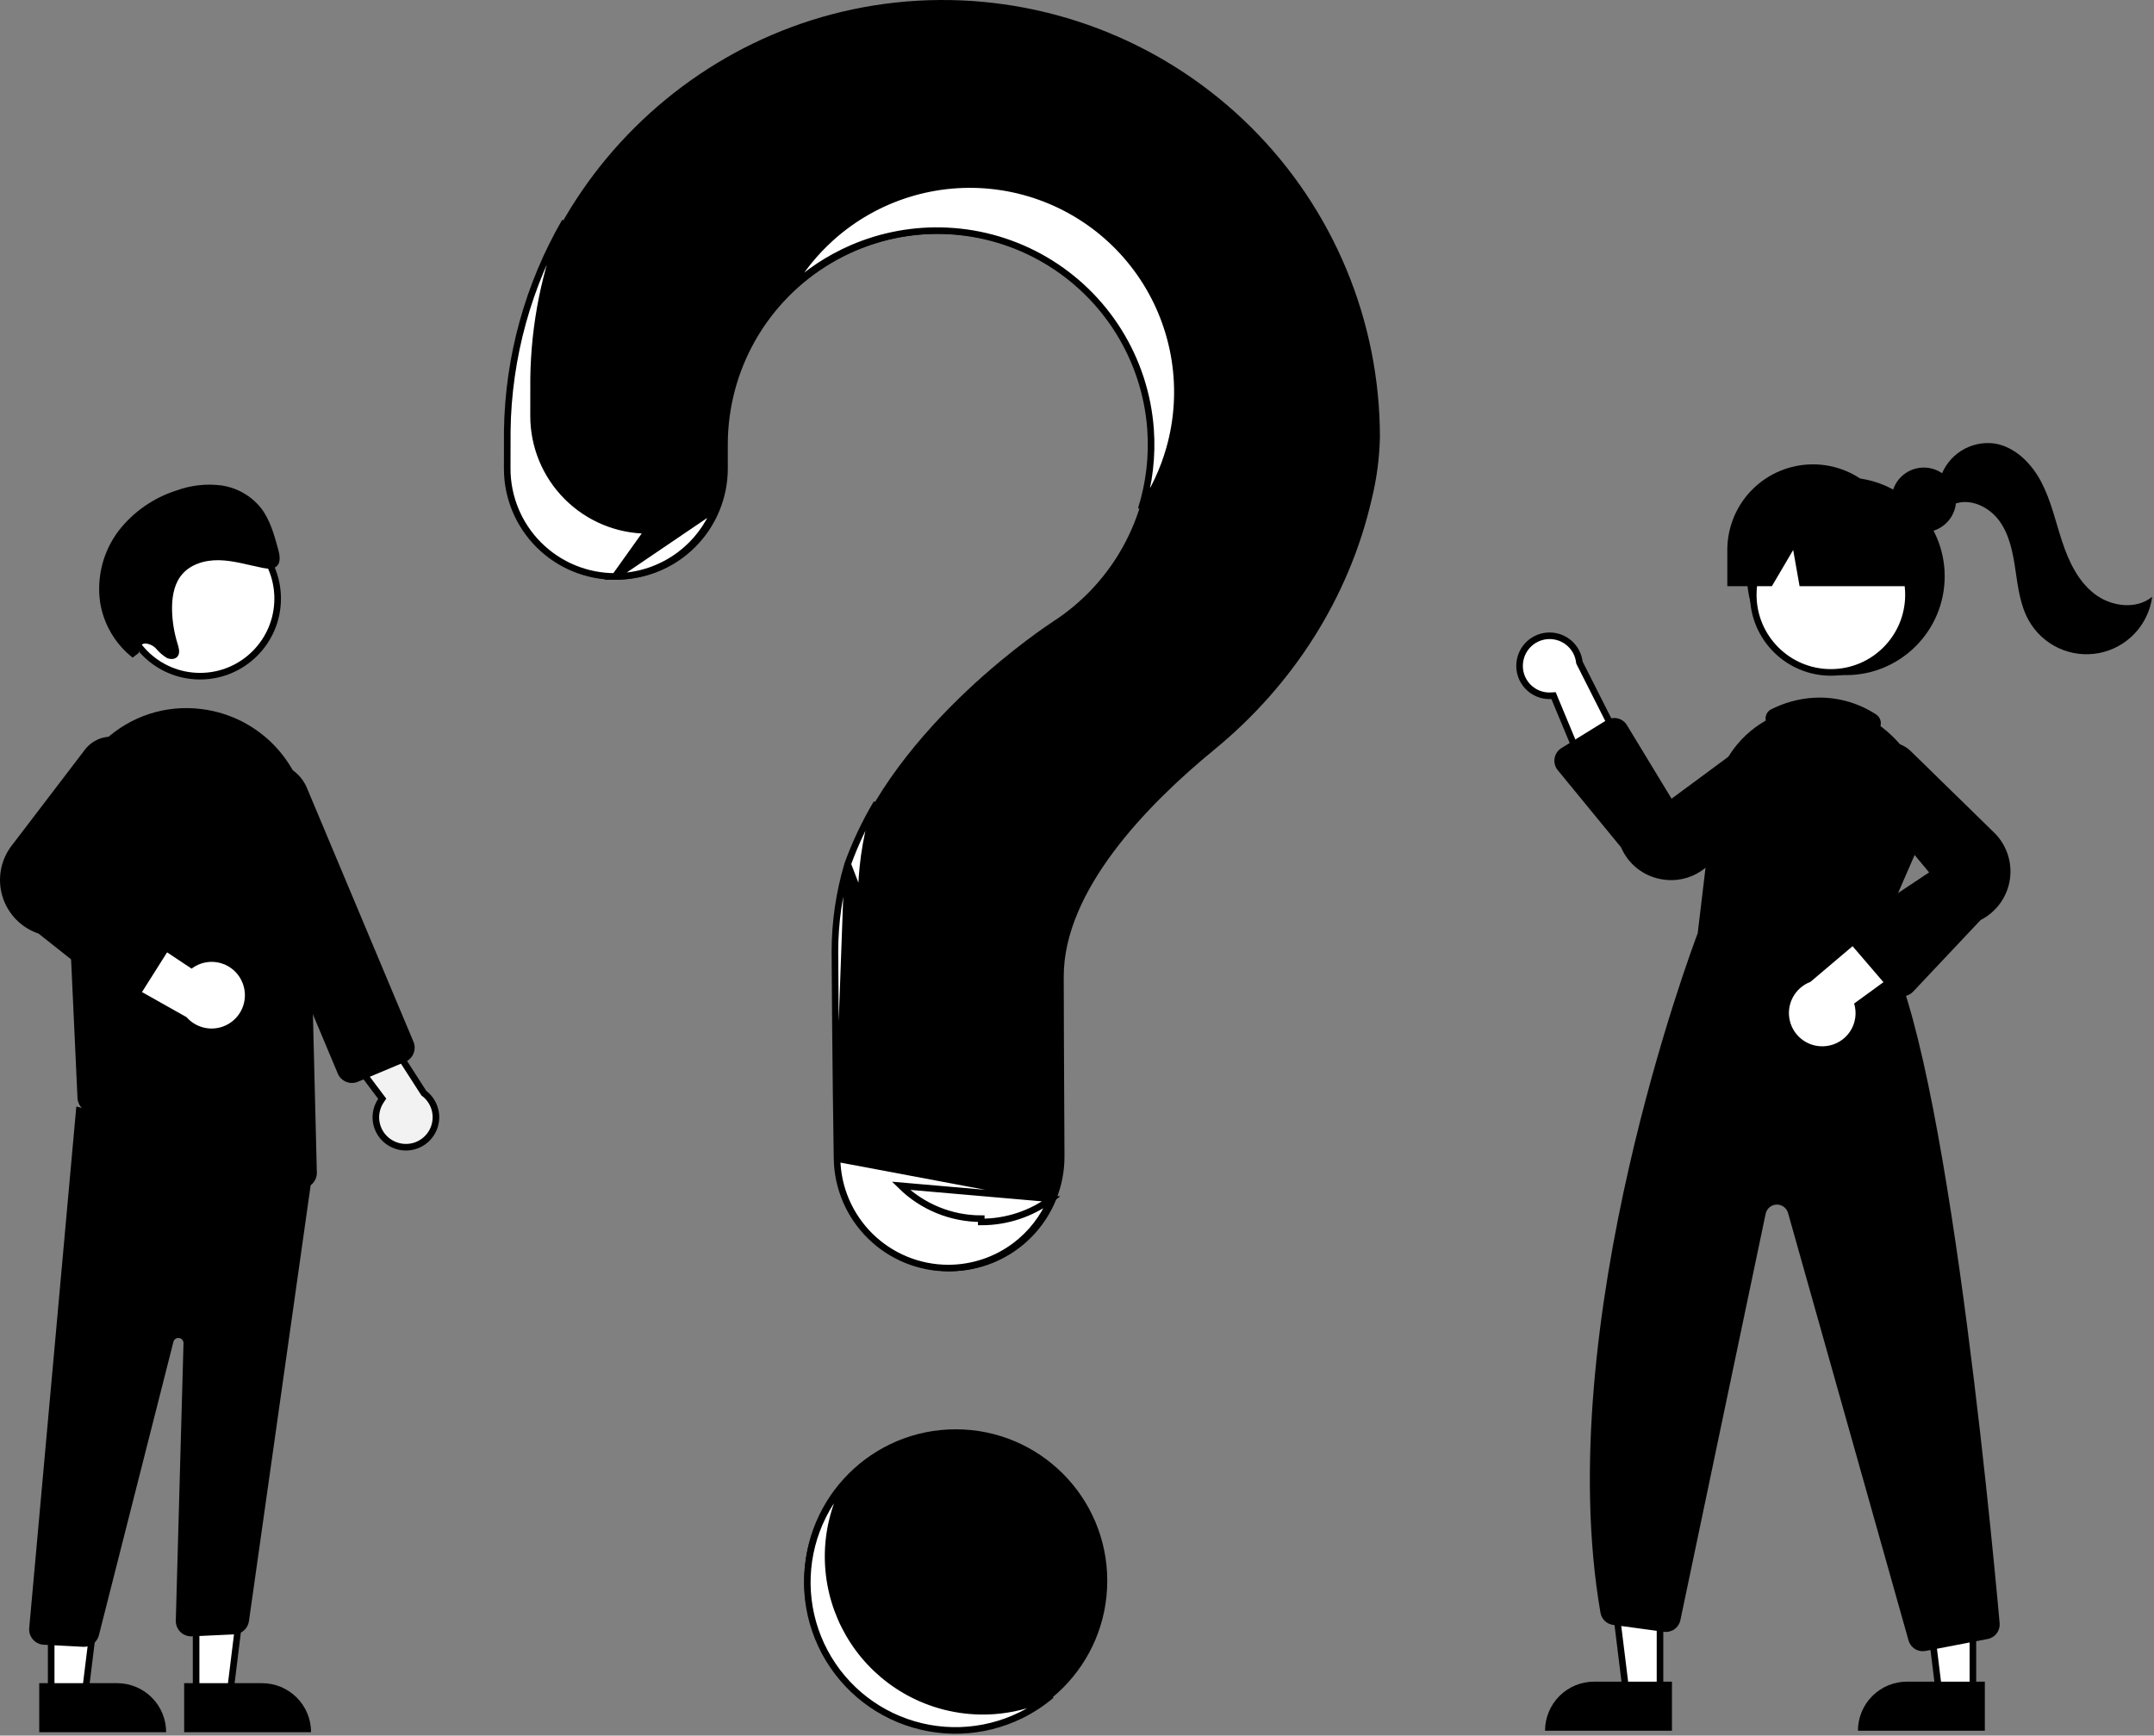 <svg width="654" height="527" viewBox="0 0 654 527" fill="none" xmlns="http://www.w3.org/2000/svg">
<rect x="0" y="0" width="654" height="527" fill="#808080" stroke="none"/>
<path d="M290.19 526C315.596 526 336.19 505.405 336.19 480C336.19 454.595 315.596 434 290.19 434C264.785 434 244.19 454.595 244.19 480C244.19 505.405 264.785 526 290.19 526Z" fill="black"/>
<path d="M285.263 0.003C213.371 0.511 154.507 58.933 153.486 130.82C153.476 131.484 153.472 136.15 153.472 142.254C153.473 151.204 157.028 159.786 163.356 166.115C169.684 172.443 178.267 175.999 187.216 176C191.653 175.999 196.045 175.124 200.143 173.425C204.241 171.725 207.964 169.235 211.1 166.097C214.235 162.958 216.721 159.232 218.416 155.132C220.111 151.032 220.981 146.639 220.977 142.202C220.974 138.05 220.972 135.176 220.972 135C220.97 123.89 223.859 112.971 229.357 103.316C234.855 93.662 242.771 85.605 252.327 79.938C261.883 74.271 272.75 71.189 283.858 70.996C294.966 70.803 305.933 73.504 315.681 78.835C325.428 84.166 333.62 91.942 339.451 101.399C345.281 110.856 348.55 121.668 348.934 132.771C349.319 143.875 346.806 154.887 341.644 164.725C336.482 174.563 328.848 182.887 319.492 188.879L319.504 188.894C319.504 188.894 271.476 219.813 256.833 262.229L256.845 262.232C254.271 270.921 252.966 279.937 252.972 289C252.972 292.725 253.191 325.321 253.615 351.778C253.763 360.906 257.493 369.611 264.002 376.013C270.51 382.415 279.275 386.002 288.405 386C292.992 386 297.534 385.093 301.77 383.33C306.005 381.568 309.85 378.986 313.084 375.732C316.318 372.478 318.876 368.617 320.612 364.371C322.348 360.124 323.227 355.577 323.199 350.989C323.051 326.76 322.972 298.548 322.972 296.5C322.972 270.455 348.097 244.505 368.736 227.583C392.501 208.096 409.604 181.54 416.473 151.584C417.993 145.416 418.831 139.1 418.972 132.75C418.972 115.236 415.506 97.896 408.775 81.727C402.044 65.559 392.179 50.882 379.751 38.543C367.322 26.204 352.574 16.446 336.358 9.832C320.141 3.217 302.776 -0.123 285.263 0.003Z" fill="black"/>
<path d="M560.449 204.996C577.017 204.996 590.449 191.565 590.449 174.996C590.449 158.428 577.017 144.996 560.449 144.996C543.88 144.996 530.449 158.428 530.449 174.996C530.449 191.565 543.88 204.996 560.449 204.996Z" fill="black"/>
<path d="M504.015 467.841L504.012 513.129H493.637L488.051 467.841H504.015Z" fill="white" stroke="black" stroke-width="2"/>
<path d="M483.995 510.626H507.639V525.513H469.109C469.109 523.558 469.494 521.622 470.242 519.816C470.99 518.01 472.086 516.369 473.469 514.986C474.851 513.604 476.492 512.507 478.299 511.759C480.105 511.011 482.041 510.626 483.995 510.626Z" fill="black"/>
<path d="M599.015 467.841L599.012 513.129H588.637L583.051 467.841H599.015Z" fill="white" stroke="black" stroke-width="2"/>
<path d="M578.995 510.626H602.639V525.513H564.109C564.109 523.558 564.494 521.622 565.242 519.816C565.99 518.01 567.086 516.369 568.469 514.986C569.851 513.604 571.492 512.507 573.299 511.759C575.105 511.011 577.041 510.626 578.995 510.626Z" fill="black"/>
<path d="M579.451 180.61C579.451 193.622 568.902 204.171 555.89 204.171C542.877 204.171 532.329 193.622 532.329 180.61C532.329 167.597 542.877 157.049 555.89 157.049C568.902 157.049 579.451 167.597 579.451 180.61Z" fill="white" stroke="black" stroke-width="2"/>
<path d="M570.529 284.405L581.519 259.155C584.188 253.232 584.953 246.626 583.708 240.25C582.463 233.873 579.27 228.04 574.569 223.555C573.603 222.601 572.578 221.709 571.499 220.885C566.076 216.643 559.394 214.331 552.509 214.315C547.88 214.333 543.309 215.35 539.109 217.295C538.749 217.455 538.399 217.625 538.039 217.795C537.349 218.125 536.669 218.485 536.009 218.855C531.704 221.327 528.04 224.776 525.313 228.924C522.586 233.072 520.872 237.803 520.309 242.735L515.459 283.375C514.239 286.565 470.719 401.765 485.939 489.715C486.101 490.655 486.559 491.517 487.246 492.178C487.933 492.838 488.814 493.261 489.759 493.385L505.189 495.485C506.316 495.64 507.459 495.361 508.388 494.706C509.318 494.051 509.965 493.068 510.199 491.955L536.089 368.545C536.25 367.779 536.664 367.088 537.264 366.584C537.864 366.08 538.616 365.792 539.399 365.765C540.182 365.739 540.951 365.976 541.584 366.438C542.217 366.9 542.676 367.561 542.889 368.315L579.469 498.095C579.729 499.038 580.292 499.87 581.071 500.462C581.849 501.055 582.801 501.376 583.779 501.375C584.071 501.374 584.362 501.347 584.649 501.295L603.499 497.665C604.594 497.461 605.574 496.854 606.246 495.964C606.918 495.074 607.232 493.965 607.129 492.855C604.359 461.965 589.639 307.235 570.529 284.405Z" fill="black"/>
<path d="M461.433 201.166L461.433 201.166L461.433 201.159C461.678 198.943 462.727 196.892 464.381 195.397C466.036 193.902 468.182 193.066 470.412 193.047C472.643 193.028 474.802 193.828 476.482 195.296C478.162 196.763 479.245 198.795 479.526 201.008L479.548 201.178L479.626 201.332L493.991 229.778L484.972 243.147L471.957 211.869L471.684 211.212L470.973 211.255C469.652 211.335 468.329 211.124 467.098 210.637C465.867 210.151 464.757 209.4 463.848 208.438C462.938 207.476 462.25 206.326 461.833 205.07C461.416 203.814 461.279 202.481 461.433 201.166Z" fill="white" stroke="black" stroke-width="2"/>
<path d="M554.528 317.626C555.988 317.452 557.391 316.959 558.64 316.183C559.889 315.408 560.953 314.368 561.756 313.137C562.559 311.906 563.083 310.513 563.29 309.058C563.497 307.602 563.383 306.119 562.954 304.713L591.84 283.674L574.449 277.162L549.686 298.139C547.371 299.015 545.457 300.709 544.308 302.902C543.159 305.094 542.854 307.631 543.451 310.033C544.048 312.435 545.505 314.535 547.547 315.934C549.588 317.334 552.072 317.936 554.528 317.626Z" fill="white"/>
<path d="M507.44 267.241C506.332 267.24 505.228 267.131 504.141 266.916C501.514 266.416 499.05 265.277 496.966 263.6C494.883 261.924 493.244 259.76 492.194 257.3L472.959 233.847C472.553 233.351 472.257 232.774 472.091 232.154C471.926 231.535 471.895 230.887 472 230.255C472.105 229.622 472.344 229.019 472.701 228.487C473.058 227.954 473.525 227.504 474.07 227.166L487.755 218.696C488.26 218.383 488.822 218.173 489.409 218.079C489.996 217.984 490.595 218.007 491.173 218.145C491.751 218.284 492.296 218.536 492.776 218.886C493.256 219.236 493.662 219.678 493.97 220.186L507.527 242.52L533.488 223.333C535.555 222.249 537.943 221.945 540.216 222.477C542.488 223.008 544.494 224.34 545.866 226.228C547.238 228.116 547.885 230.434 547.689 232.76C547.493 235.086 546.467 237.263 544.798 238.895L518.886 262.531C515.841 265.55 511.727 267.243 507.44 267.241Z" fill="black"/>
<path d="M577.59 302.514C577.554 302.514 577.519 302.514 577.484 302.513C576.853 302.497 576.232 302.349 575.662 302.079C575.091 301.808 574.584 301.421 574.173 300.942L562.007 286.749C561.592 286.265 561.285 285.7 561.106 285.089C560.926 284.478 560.879 283.836 560.966 283.205C561.053 282.575 561.272 281.97 561.611 281.43C561.949 280.891 562.398 280.429 562.927 280.076L585.709 264.888L565.07 240.076C563.87 238.075 563.429 235.708 563.83 233.408C564.23 231.109 565.444 229.03 567.25 227.552C569.056 226.074 571.334 225.295 573.667 225.358C576 225.421 578.233 226.321 579.958 227.893L605.041 252.406C607.015 254.21 608.522 256.465 609.433 258.979C610.343 261.493 610.63 264.191 610.269 266.84C609.907 269.49 608.908 272.012 607.358 274.19C605.807 276.368 603.751 278.138 601.366 279.346L580.865 301.1C580.444 301.546 579.936 301.902 579.373 302.145C578.81 302.388 578.203 302.513 577.59 302.514Z" fill="black"/>
<path d="M549.645 250.214C549.45 250.214 549.255 250.201 549.061 250.177C548.214 250.074 547.414 249.73 546.756 249.186C546.098 248.642 545.61 247.921 545.35 247.108L536.208 219.079C535.979 218.37 536.014 217.602 536.307 216.918C536.6 216.233 537.131 215.678 537.802 215.354L538.099 215.214C538.368 215.086 538.634 214.96 538.906 214.838C543.169 212.861 547.81 211.83 552.509 211.815C558.61 211.827 564.574 213.619 569.67 216.972C570.354 217.427 570.831 218.132 571 218.935C571.168 219.738 571.015 220.576 570.572 221.267L553.422 248.134C553.02 248.772 552.462 249.298 551.802 249.661C551.141 250.025 550.399 250.215 549.645 250.214Z" fill="black"/>
<path d="M584.101 161.603C589.523 161.603 593.918 157.208 593.918 151.786C593.918 146.365 589.523 141.97 584.101 141.97C578.679 141.97 574.284 146.365 574.284 151.786C574.284 157.208 578.679 161.603 584.101 161.603Z" fill="black"/>
<path d="M550.449 140.996C543.553 140.996 536.94 143.735 532.064 148.611C527.188 153.487 524.449 160.1 524.449 166.996V177.996H537.978L544.449 166.996L546.39 177.996H587.449L576.449 166.996C576.449 160.1 573.71 153.487 568.834 148.611C563.958 143.735 557.344 140.996 550.449 140.996Z" fill="black"/>
<path d="M589.146 145.062C590.232 141.668 592.48 138.765 595.494 136.864C598.508 134.962 602.096 134.184 605.627 134.667C611.883 135.713 616.83 140.741 619.777 146.358C622.724 151.974 624.085 158.26 626.066 164.286C628.047 170.311 630.857 176.369 635.859 180.27C640.861 184.17 648.536 185.228 653.449 181.216C652.888 185.397 651.026 189.297 648.127 192.362C645.228 195.428 641.439 197.505 637.296 198.299C633.152 199.093 628.863 198.564 625.037 196.787C621.21 195.01 618.039 192.075 615.972 188.397C613.38 183.785 612.711 178.38 611.942 173.146C611.173 167.912 610.174 162.496 607.08 158.206C603.985 153.915 598.192 151.113 593.276 153.067L589.146 145.062Z" fill="black"/>
<path d="M196.743 161.038C187.529 161.037 178.692 157.376 172.177 150.86C165.661 144.344 162.001 135.507 162 126.292C162 120.195 162.004 115.517 162.013 114.844C162.236 98.482 165.486 82.344 171.558 67.235C160.404 86.531 154.326 108.432 154.013 130.872L153.013 130.858L154.013 130.872C154.004 131.526 154 136.182 154 142.292C154.001 150.976 157.45 159.305 163.591 165.446C169.732 171.587 178.06 175.037 186.744 175.038L196.743 161.038ZM196.743 161.038C204.116 161.047 211.267 158.703 217.176 154.396M196.743 161.038L217.176 154.396M217.176 154.396C214.972 159.928 211.293 164.777 206.511 168.397C200.821 172.703 193.88 175.035 186.744 175.038L217.176 154.396Z" fill="white" stroke="black" stroke-width="2"/>
<path d="M317.407 78.983C308.335 73.657 298.106 70.613 287.598 70.111C277.676 69.628 267.775 71.431 258.659 75.381C251.628 78.427 245.209 82.687 239.688 87.95C243.039 82.043 247.331 76.703 252.407 72.148C259.148 66.099 267.113 61.574 275.761 58.882C284.409 56.191 293.536 55.395 302.519 56.551C311.502 57.706 320.13 60.785 327.816 65.577C335.501 70.369 342.063 76.762 347.053 84.32C352.044 91.878 355.346 100.423 356.735 109.373C358.124 118.323 357.567 127.468 355.101 136.183C353.242 142.753 350.332 148.963 346.496 154.576C348.964 146.742 349.932 138.49 349.325 130.257C348.55 119.766 345.242 109.619 339.682 100.688C334.123 91.757 326.479 84.309 317.407 78.983Z" fill="white" stroke="black" stroke-width="2"/>
<path d="M319.215 364.027C316.91 369.665 313.114 374.598 308.206 378.279C302.357 382.665 295.243 385.037 287.932 385.038C279.065 385.04 270.552 381.556 264.231 375.338C257.909 369.12 254.286 360.666 254.142 351.8L319.215 364.027ZM319.215 364.027C313.084 368.571 305.626 371.049 297.931 371.038C297.931 371.038 297.931 371.038 297.931 371.038L297.932 370.038C288.802 370.04 280.038 366.453 273.529 360.051L319.215 364.027ZM257.383 262.381L257.332 262.554C254.785 271.151 253.494 280.071 253.5 289.038L253.5 289.038C253.5 292.757 253.719 325.347 254.142 351.8L257.383 262.381ZM257.383 262.381C259.728 255.926 262.675 249.716 266.179 243.83C265.917 244.53 265.663 245.232 265.417 245.938L265.055 246.974L265.123 246.991C262.714 255.462 261.494 264.229 261.5 273.039L257.383 262.381Z" fill="white" stroke="black" stroke-width="2"/>
<path d="M75.502 468.296L69.916 513.584L59.541 513.585L59.538 468.297L75.502 468.296Z" fill="white" stroke="black" stroke-width="2"/>
<path d="M94.445 525.968L55.914 525.97L55.913 511.083L79.557 511.082C83.505 511.081 87.292 512.65 90.084 515.441C92.876 518.233 94.445 522.02 94.445 525.968Z" fill="black"/>
<path d="M31.502 468.296L25.916 513.584L15.541 513.585L15.538 468.297L31.502 468.296Z" fill="white" stroke="black" stroke-width="2"/>
<path d="M50.445 525.968L11.914 525.97L11.913 511.083L35.557 511.082C39.505 511.081 43.292 512.65 46.084 515.441C48.876 518.233 50.444 522.02 50.445 525.968Z" fill="black"/>
<path d="M25.254 500.041L13.279 499.411C12.662 499.379 12.057 499.224 11.5 498.956C10.942 498.688 10.444 498.313 10.033 497.851C9.622 497.389 9.307 496.85 9.105 496.265C8.904 495.68 8.821 495.062 8.861 494.444L23.174 335.979L89.085 353.764L95.435 352.032L75.576 492.317C75.407 493.372 74.883 494.338 74.091 495.055C73.298 495.772 72.285 496.198 71.218 496.261L58.309 496.863C57.664 496.898 57.018 496.8 56.413 496.573C55.807 496.347 55.255 495.997 54.792 495.547C54.328 495.096 53.963 494.554 53.72 493.955C53.477 493.356 53.36 492.713 53.378 492.067L55.717 407.871C55.728 407.481 55.593 407.102 55.338 406.807C55.083 406.513 54.727 406.324 54.34 406.279C53.953 406.234 53.563 406.335 53.248 406.563C52.932 406.791 52.713 407.129 52.634 407.51L30.077 496.323C29.864 497.377 29.292 498.324 28.459 499.003C27.626 499.683 26.583 500.052 25.508 500.048C25.424 500.048 25.339 500.046 25.254 500.041Z" fill="black"/>
<path d="M84.303 181.758C84.303 194.771 73.754 205.319 60.742 205.319C47.73 205.319 37.181 194.771 37.181 181.758C37.181 168.746 47.73 158.197 60.742 158.197C73.754 158.197 84.303 168.746 84.303 181.758Z" fill="white" stroke="black" stroke-width="2"/>
<path d="M19.85 253.917L22.55 312.185L23.526 333.383C23.565 334.306 23.879 335.196 24.426 335.94C24.974 336.684 25.731 337.247 26.601 337.559L89.937 360.502C90.448 360.692 90.99 360.787 91.536 360.782C92.16 360.785 92.778 360.663 93.353 360.422C93.929 360.18 94.45 359.826 94.885 359.379C95.32 358.932 95.661 358.402 95.887 357.82C96.113 357.239 96.219 356.618 96.2 355.994L93.603 251.227C93.433 242.632 90.269 234.365 84.656 227.852C79.044 221.339 71.336 216.989 62.86 215.55C62.247 215.457 61.624 215.363 61.001 215.28C55.745 214.628 50.41 215.135 45.371 216.766C40.332 218.397 35.712 221.113 31.835 224.721C27.822 228.413 24.667 232.942 22.596 237.987C20.525 243.032 19.587 248.47 19.85 253.917Z" fill="black"/>
<path d="M120.495 347.923L120.489 347.921C119.139 347.502 117.907 346.774 116.889 345.794C115.871 344.815 115.097 343.611 114.627 342.278C114.157 340.946 114.005 339.523 114.184 338.121C114.362 336.72 114.865 335.38 115.653 334.207L116.05 333.617L115.623 333.048L95.261 305.973L111.356 304.977L128.593 331.78L128.686 331.925L128.822 332.03C130.516 333.34 131.694 335.203 132.151 337.295C132.608 339.386 132.313 341.571 131.32 343.467C130.326 345.363 128.697 346.849 126.717 347.664C124.738 348.478 122.535 348.57 120.495 347.923Z" fill="#F2F2F2" stroke="black" stroke-width="2"/>
<path d="M105.091 328.481C104.522 328.25 104.004 327.908 103.568 327.476C103.132 327.044 102.786 326.529 102.55 325.962L70.192 248.868C69.557 247.359 69.225 245.739 69.217 244.101C69.208 242.464 69.522 240.841 70.141 239.325C70.76 237.809 71.672 236.429 72.824 235.266C73.977 234.102 75.347 233.177 76.857 232.543C78.367 231.91 79.987 231.58 81.624 231.572C83.262 231.565 84.885 231.88 86.4 232.501C87.916 233.121 89.294 234.033 90.457 235.187C91.619 236.34 92.543 237.711 93.176 239.221L125.534 316.316C126.012 317.46 126.018 318.746 125.549 319.893C125.08 321.04 124.176 321.954 123.034 322.435L108.668 328.464C108.103 328.703 107.495 328.828 106.881 328.831C106.267 328.834 105.659 328.715 105.091 328.481Z" fill="black"/>
<path d="M73.688 298.574C73.136 297.106 72.248 295.787 71.095 294.724C69.943 293.66 68.557 292.88 67.05 292.447C65.543 292.013 63.955 291.939 62.413 292.228C60.872 292.517 59.419 293.163 58.171 294.113L28.393 274.359L28.342 292.929L56.628 308.841C58.19 310.631 60.331 311.814 62.678 312.183C65.025 312.552 67.426 312.083 69.462 310.858C71.497 309.633 73.036 307.731 73.809 305.485C74.582 303.238 74.539 300.792 73.688 298.574Z" fill="white"/>
<path d="M36.038 302.749L11.702 283.472C9.069 282.588 6.69 281.078 4.769 279.072C2.848 277.066 1.443 274.624 0.673 271.956C-0.096 269.287 -0.206 266.472 0.352 263.751C0.91 261.031 2.12 258.486 3.878 256.336L25.975 227.377C27.511 225.501 29.67 224.239 32.059 223.824C34.448 223.409 36.907 223.867 38.985 225.115C41.064 226.363 42.624 228.318 43.381 230.621C44.137 232.925 44.039 235.424 43.105 237.661L25.621 266.261L51.315 278.448C51.913 278.732 52.443 279.138 52.872 279.642C53.3 280.146 53.617 280.734 53.801 281.37C53.985 282.005 54.032 282.672 53.94 283.326C53.847 283.981 53.616 284.609 53.263 285.168L42.891 301.582C42.541 302.136 42.078 302.61 41.532 302.974C40.987 303.337 40.371 303.582 39.725 303.693C39.699 303.697 39.673 303.701 39.647 303.705C39.013 303.801 38.365 303.766 37.744 303.601C37.123 303.437 36.543 303.147 36.038 302.749Z" fill="black"/>
<path d="M42.183 198.205C42.078 197.897 42.044 197.569 42.085 197.246C42.127 196.922 42.241 196.613 42.42 196.341C42.599 196.069 42.839 195.841 43.119 195.676C43.4 195.51 43.715 195.411 44.039 195.386C44.705 195.423 45.356 195.593 45.953 195.888C46.551 196.183 47.082 196.595 47.516 197.101C48.404 198.126 49.439 199.015 50.587 199.738C51.775 200.337 53.386 200.252 54.064 199.11C54.7 198.038 54.264 196.602 53.879 195.357C52.899 192.188 52.351 188.902 52.249 185.587C52.138 181.886 52.66 178.025 54.709 175.139C57.352 171.414 62.08 170 66.554 170.102C71.028 170.205 75.43 171.586 79.861 172.459C81.391 172.76 83.189 172.914 84.213 171.729C85.301 170.468 84.901 168.427 84.438 166.725C83.237 162.308 81.963 157.74 79.173 154.173C76.156 150.466 71.847 148.039 67.112 147.383C62.567 146.82 57.953 147.343 53.65 148.911C46.639 151.121 40.469 155.419 35.967 161.23C31.326 167.409 29.32 175.175 30.389 182.83C31.433 189.496 34.966 195.519 40.275 199.684L42.183 198.205Z" fill="black"/>
<path d="M262.394 502.786C267.07 508.369 272.98 512.789 279.656 515.697C287.178 518.976 295.428 520.228 303.585 519.327C309.036 518.725 314.318 517.176 319.2 514.769C316.377 517.161 313.262 519.203 309.922 520.841C304.192 523.65 297.931 525.209 291.553 525.414C285.175 525.619 278.827 524.465 272.929 522.028C267.032 519.592 261.72 515.929 257.346 511.283C252.972 506.637 249.636 501.114 247.56 495.08C245.484 489.046 244.715 482.639 245.304 476.286C245.893 469.932 247.827 463.776 250.977 458.227C252.815 454.989 255.042 452.001 257.602 449.326C255.355 453.267 253.682 457.524 252.648 461.97C250.999 469.064 251.021 476.443 252.713 483.526C254.404 490.61 257.718 497.203 262.394 502.786Z" fill="white" stroke="black" stroke-width="2"/>
</svg>
